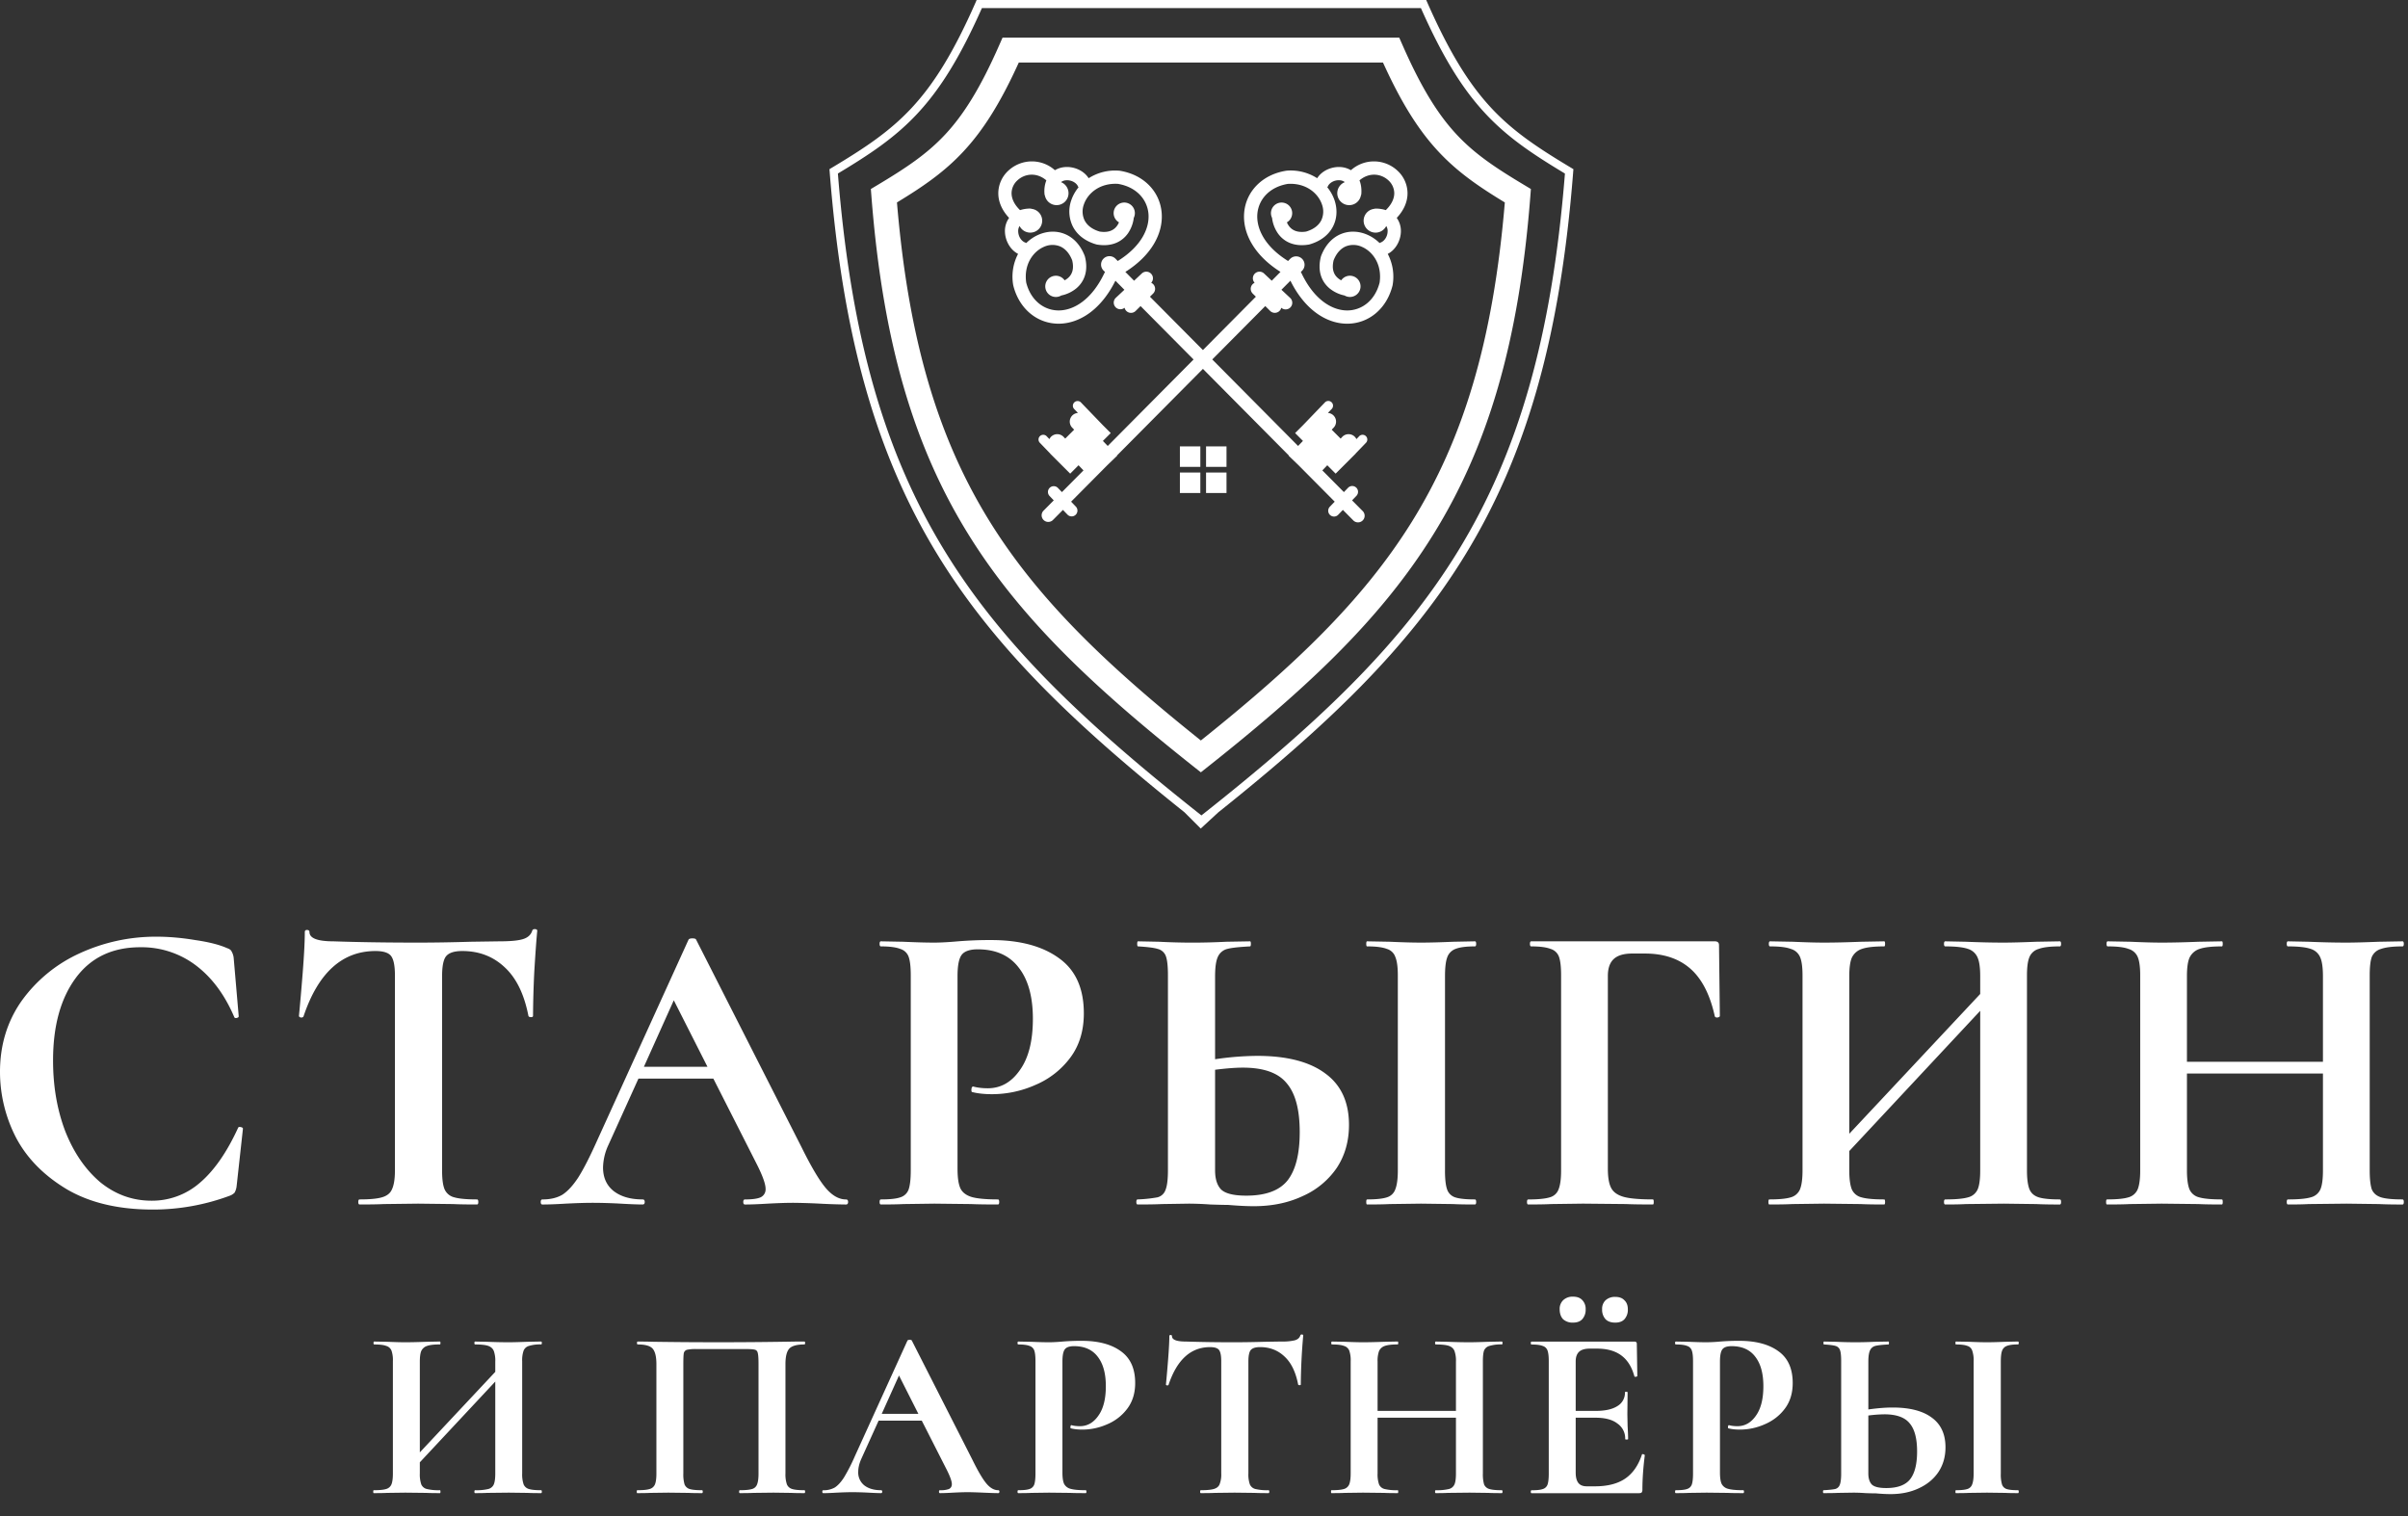 <svg width="81" height="51" fill="none" xmlns="http://www.w3.org/2000/svg"><rect width="100%" height="100%" fill="#333333" stroke="none"/><path fill-rule="evenodd" clip-rule="evenodd" d="M40.339.273h7.458C48.533 1.932 49.2 3 49.964 3.818c.757.814 1.602 1.373 2.677 2.02-.44 5.534-1.591 9.421-3.585 12.682-1.987 3.248-4.817 5.885-8.643 8.91-3.826-3.025-6.656-5.662-8.643-8.91-1.994-3.26-3.145-7.148-3.585-12.683 1.075-.646 1.92-1.205 2.677-2.019.762-.818 1.43-1.886 2.167-3.545h7.31zM40.199 0h-7.347l-.035.082c-.744 1.69-1.407 2.75-2.153 3.55-.747.802-1.583 1.352-2.69 2.015l-.073.044.007.084c.437 5.607 1.597 9.563 3.63 12.887 1.942 3.174 4.672 5.762 8.302 8.66l.55.55.592-.546c3.633-2.9 6.365-5.489 8.307-8.664 2.033-3.324 3.194-7.28 3.63-12.887l.007-.084-.072-.044c-1.107-.663-1.943-1.213-2.69-2.014-.746-.801-1.409-1.861-2.153-3.55L47.974 0H40.2zm-6.475 1.265h13.343l.11.25c.64 1.455 1.201 2.345 1.82 3.009.619.664 1.316 1.125 2.276 1.7l.223.134-.02.26c-.383 4.916-1.435 8.419-3.27 11.373-1.83 2.947-4.419 5.314-7.81 7.988l-.002-.004-.003.003c-3.39-2.673-5.978-5.04-7.807-7.987-1.835-2.954-2.886-6.457-3.27-11.374l-.02-.259.223-.133c.961-.576 1.658-1.037 2.277-1.701.619-.664 1.18-1.554 1.82-3.009l.11-.25zm6.67 23.645c3.113-2.49 5.44-4.69 7.1-7.362 1.713-2.758 2.733-6.051 3.125-10.738-.868-.527-1.586-1.016-2.236-1.715-.666-.715-1.244-1.63-1.862-2.991H34.27c-.618 1.362-1.196 2.276-1.862 2.991-.65.699-1.368 1.188-2.236 1.715.392 4.687 1.412 7.98 3.124 10.739 1.659 2.67 3.985 4.871 7.098 7.36zM35.197 6.067c-.338-.287-.738-.22-.973 0a.593.593 0 00-.197.43c0 .16.068.36.282.569l.003.003a1.12 1.12 0 01.323-.053.26.26 0 01.074.011.401.401 0 11-.412.576.306.306 0 00-.047.174c.001.197.132.363.265.39l-.004.018c.125-.124.269-.222.423-.289.276-.12.591-.143.88-.026.292.118.531.368.674.74l.004.013.004.013c.121.48-.024.839-.288 1.062a1.167 1.167 0 01-.508.242.357.357 0 11.111-.51.622.622 0 00.109-.073c.124-.105.223-.282.146-.6-.105-.268-.262-.41-.419-.473a.689.689 0 00-.535.021c-.364.159-.68.597-.592 1.202.156.609.606.937 1.094.936.493-.002 1.101-.345 1.532-1.25a.228.228 0 01.026-.041l-.046-.046a.283.283 0 11.402-.398l.071.072c.802-.498 1.072-1.11 1.033-1.585-.04-.486-.406-.906-1.026-1.01-.61-.036-1.02.317-1.147.693a.689.689 0 00.024.535c.077.151.232.295.509.377.323.05.49-.064.585-.197a.621.621 0 00.063-.113.357.357 0 11.498-.152 1.166 1.166 0 01-.197.523c-.2.282-.544.457-1.034.377l-.013-.002-.012-.003c-.384-.11-.654-.327-.796-.608a1.134 1.134 0 01-.05-.88c.054-.158.14-.31.252-.445l-.018.005c-.038-.13-.215-.246-.41-.23a.305.305 0 00-.17.062.401.401 0 11-.54.458.22.22 0 01-.016-.071 1 1 0 01.063-.447zm2.657 3.08c.886-.559 1.278-1.304 1.222-1.989-.059-.715-.603-1.285-1.41-1.414l-.01-.002h-.01a1.656 1.656 0 00-1.026.253c-.17-.269-.508-.398-.796-.375a.77.77 0 00-.339.106 1.16 1.16 0 00-1.566.015 1.038 1.038 0 00-.338.754c-.002.282.116.572.363.835a.747.747 0 00-.14.45c.002.289.16.615.442.76a1.655 1.655 0 00-.165 1.045l.002.01.002.01c.198.792.813 1.286 1.53 1.284.7-.003 1.424-.476 1.905-1.446l.302.305-.288.27a.223.223 0 00.294.335.222.222 0 00.374.106l.164-.163 1.783 1.797-2.887 2.909-.163-.17.264-.264-.27-.27-.74-.768a.159.159 0 00-.228.22l.135.141a.293.293 0 00-.194.495l.066.068-.3.3-.057-.059a.293.293 0 00-.475.076l-.087-.09a.159.159 0 10-.229.22l.344.357-.002.002.673.673.281-.282.166.173-.725.73-.14-.145a.195.195 0 00-.281.27l.146.153-.35.353a.223.223 0 00.316.314l.343-.346.158.164a.195.195 0 00.281-.27l-.164-.171 1.223-1.232.326-.314-.007-.007 2.892-2.914 2.891 2.914-.007.007.326.314 1.223 1.232-.164.17a.195.195 0 00.281.271l.158-.164.343.346a.223.223 0 10.316-.314l-.35-.353.146-.152a.195.195 0 00-.281-.271l-.14.145-.725-.73.166-.173.281.282.673-.673-.002-.002.344-.357a.159.159 0 10-.229-.22l-.087.09a.293.293 0 00-.475-.076l-.056.06-.3-.301.064-.067a.293.293 0 00-.193-.496l.135-.14a.159.159 0 00-.229-.22l-.738.767-.27.27.263.264-.163.17-2.887-2.91 1.783-1.796.164.163a.223.223 0 00.374-.106.223.223 0 00.294-.336l-.288-.27.302-.304c.48.97 1.205 1.443 1.905 1.446.717.002 1.332-.492 1.53-1.284l.003-.01.001-.01a1.655 1.655 0 00-.165-1.044c.283-.146.44-.472.442-.761a.749.749 0 00-.14-.45c.248-.263.365-.553.363-.835a1.038 1.038 0 00-.338-.754 1.16 1.16 0 00-1.566-.015.77.77 0 00-.339-.106c-.288-.023-.626.106-.796.375a1.656 1.656 0 00-1.026-.254l-.01.001-.01.002c-.806.129-1.351.7-1.41 1.414-.056.685.336 1.43 1.222 1.988l-.294.297-.263-.247a.223.223 0 00-.313.317.223.223 0 00-.066.361l.108.107-1.781 1.795-1.782-1.795.108-.107a.223.223 0 00-.066-.361.223.223 0 00-.313-.317l-.263.247-.294-.297zm5.902.005c.01.012.018.026.025.041.43.905 1.04 1.248 1.532 1.25.488.001.938-.327 1.094-.936.089-.605-.227-1.043-.592-1.202a.689.689 0 00-.535-.021c-.157.063-.314.205-.42.473-.076.318.023.495.147.6.033.028.07.053.108.073a.357.357 0 11.112.51 1.167 1.167 0 01-.508-.242c-.264-.223-.409-.581-.288-1.062l.004-.013.004-.012c.143-.373.382-.623.674-.741.29-.117.604-.094.88.026.154.067.298.165.423.289l-.004-.018c.133-.027.264-.193.265-.39a.306.306 0 00-.047-.174.401.401 0 11-.412-.576.223.223 0 01.074-.01c.118.002.226.02.323.052l.003-.003c.214-.21.283-.409.282-.57a.592.592 0 00-.197-.429c-.235-.22-.635-.287-.973 0 .052.129.074.279.063.447a.223.223 0 01-.017.071.401.401 0 11-.539-.458.305.305 0 00-.17-.063c-.195-.015-.372.101-.41.23l-.018-.004c.113.135.198.287.252.446.096.286.092.601-.05.88-.142.28-.411.497-.796.607l-.012.003-.013.002c-.49.08-.834-.095-1.034-.377a1.166 1.166 0 01-.197-.523.357.357 0 11.499.152.59.59 0 00.062.113c.095.133.262.246.585.197.277-.082.432-.226.509-.377a.689.689 0 00.024-.535c-.127-.376-.536-.729-1.147-.692-.62.103-.986.523-1.026 1.009-.039.476.231 1.087 1.033 1.585l.07-.072a.283.283 0 11.403.398l-.045.046zm-3.379 5.865h-.688v.688h.688v-.688zm.88 0h-.688v.688h.688v-.688zm-.688.879h.688v.688h-.688v-.688zm-.192 0h-.688v.688h.688v-.688zM5.269 31.51c.415 0 .85.038 1.303.114.453.066.807.155 1.062.269.085.028.137.066.156.113a.544.544 0 01.07.213l.17 1.968c0 .029-.023.047-.07.057-.047.01-.076-.005-.085-.042-.321-.747-.75-1.323-1.289-1.729a3.02 3.02 0 00-1.87-.608c-.934 0-1.657.344-2.167 1.033-.51.69-.764 1.615-.764 2.776 0 .87.137 1.662.41 2.38.284.718.676 1.289 1.176 1.714.51.415 1.086.623 1.728.623a2.44 2.44 0 001.615-.595c.481-.406.91-1.02 1.288-1.841.01-.038.038-.052.085-.043.057.01.085.029.085.057l-.212 1.926a.573.573 0 01-.07.227.429.429 0 01-.157.1 7.399 7.399 0 01-2.592.467c-1.152 0-2.115-.227-2.889-.68-.774-.463-1.346-1.044-1.714-1.742A4.83 4.83 0 010 36.057c0-.897.24-1.69.722-2.38a4.89 4.89 0 011.94-1.6 6.104 6.104 0 012.607-.567zm7.364.482c-1.123 0-1.93.732-2.422 2.195-.01.029-.037.043-.085.043-.047-.01-.07-.029-.07-.057.037-.377.08-.864.127-1.459.047-.604.07-1.057.07-1.36 0-.047.024-.07.072-.07.056 0 .085.023.085.07 0 .208.269.312.807.312.812.028 1.76.043 2.847.043.557 0 1.147-.01 1.77-.029l.963-.014c.36 0 .619-.023.78-.07.17-.048.278-.142.325-.284.01-.038.038-.057.085-.057.057 0 .085.02.085.057-.028.283-.061.737-.099 1.36a34.545 34.545 0 00-.043 1.501c0 .029-.023.043-.07.043-.047 0-.076-.014-.085-.043-.142-.727-.406-1.27-.793-1.629-.388-.368-.864-.552-1.431-.552-.274 0-.458.061-.552.184-.085.113-.128.335-.128.666v6.53c0 .292.028.504.085.637a.476.476 0 00.326.269c.16.047.415.07.765.07.028 0 .042.029.042.086 0 .056-.014.084-.042.084-.34 0-.61-.004-.808-.014l-1.175-.014-1.148.014c-.198.01-.472.014-.821.014-.028 0-.043-.028-.043-.084 0-.057.015-.086.043-.086.34 0 .59-.023.75-.07.17-.048.284-.137.34-.27.067-.141.1-.353.1-.637v-6.558c0-.32-.043-.538-.128-.651-.085-.113-.26-.17-.524-.17zm15.825 8.357c.047 0 .07.028.07.084 0 .057-.023.086-.07.086a20.5 20.5 0 01-.878-.029 22.368 22.368 0 00-.893-.028c-.236 0-.524.01-.864.028-.32.02-.576.029-.764.029-.038 0-.057-.029-.057-.086 0-.056.019-.084.057-.084.245 0 .42-.024.524-.071a.293.293 0 00.17-.284c0-.16-.095-.43-.284-.807l-1.473-2.903h-2.52l-1.006 2.223a1.88 1.88 0 00-.185.765c0 .34.119.604.355.793.245.19.57.283.977.283.047 0 .07.029.07.086 0 .056-.023.084-.07.084-.17 0-.416-.009-.737-.028a18.08 18.08 0 00-.934-.028c-.256 0-.562.01-.921.028-.321.02-.58.029-.78.029-.037 0-.056-.029-.056-.086 0-.056.02-.084.057-.084.264 0 .486-.052.666-.156.179-.114.358-.307.538-.581.18-.283.392-.699.637-1.246l3.074-6.756c.018-.029.061-.043.127-.043.076 0 .118.014.128.042l3.54 6.97c.331.67.605 1.132.822 1.387.217.255.444.383.68.383zm-6.799-4.462h2.139l-1.133-2.238-1.006 2.238zm10.55 3.428c0 .302.033.524.099.665.066.133.189.227.368.284.189.056.486.084.892.084.029 0 .043.029.043.086 0 .056-.014.084-.043.084-.387 0-.689-.004-.906-.014l-1.232-.014-1.034.014c-.19.01-.444.014-.765.014-.028 0-.043-.028-.043-.084 0-.057.015-.086.043-.086.302 0 .52-.023.651-.07a.425.425 0 00.284-.27c.047-.141.07-.353.07-.637v-6.558c0-.283-.023-.49-.07-.623a.426.426 0 00-.284-.269c-.141-.056-.358-.085-.651-.085-.028 0-.043-.028-.043-.085 0-.056.015-.085.043-.085l.75.014c.435.02.78.029 1.035.029.226 0 .495-.015.807-.043a13.134 13.134 0 011.119-.043c.963 0 1.723.204 2.28.61.557.396.836 1.015.836 1.855 0 .586-.151 1.081-.453 1.487a2.836 2.836 0 01-1.176.921 3.586 3.586 0 01-1.459.312c-.255 0-.477-.024-.665-.071-.02 0-.029-.024-.029-.071a.28.28 0 01.014-.085c.02-.028.038-.038.057-.028.142.037.302.056.481.056.435 0 .794-.203 1.077-.609.293-.406.439-.982.439-1.728s-.16-1.322-.481-1.728c-.312-.406-.77-.609-1.374-.609-.265 0-.444.062-.539.184-.094.123-.141.364-.141.723v6.473zm10.08-3.796c1.001 0 1.766.198 2.295.595.529.387.793.963.793 1.728 0 .547-.137 1.029-.41 1.444a2.721 2.721 0 01-1.148.95c-.481.226-1.029.34-1.643.34-.245 0-.533-.015-.864-.043-.122 0-.32-.005-.595-.014a10.644 10.644 0 00-.722-.029l-.906.014c-.199.01-.473.014-.822.014-.028 0-.043-.028-.043-.084 0-.057.015-.086.043-.086a4.65 4.65 0 00.666-.07.384.384 0 00.269-.241c.056-.132.085-.354.085-.666v-6.558c0-.311-.024-.528-.071-.651a.385.385 0 00-.27-.24c-.122-.039-.344-.067-.665-.086-.019 0-.028-.028-.028-.085 0-.056.01-.085.028-.085l.708.014a21.501 21.501 0 002.252 0l.808-.014c.019 0 .028.028.028.085 0 .057-.01.085-.028.085-.368.019-.623.047-.765.085a.47.47 0 00-.312.255c-.066.132-.099.354-.099.666v2.79a10.136 10.136 0 011.416-.113zm-.368 4.702c.652 0 1.114-.17 1.388-.51.274-.35.411-.892.411-1.629 0-.755-.146-1.303-.439-1.643-.283-.349-.774-.524-1.473-.524-.245 0-.557.024-.935.071v3.385c0 .284.066.496.198.638.142.141.425.212.85.212zm6.685-.85c0 .293.024.505.071.638a.424.424 0 00.27.269c.141.047.363.07.665.07.029 0 .043.029.043.086 0 .056-.014.084-.043.084-.311 0-.557-.004-.736-.014l-1.077-.014-1.048.014c-.189.01-.444.014-.765.014-.019 0-.028-.028-.028-.084 0-.057.01-.086.028-.086.302 0 .524-.023.666-.07a.425.425 0 00.283-.27c.057-.141.085-.353.085-.637v-6.558c0-.283-.028-.49-.085-.623a.425.425 0 00-.283-.269c-.142-.056-.364-.085-.666-.085-.019 0-.028-.028-.028-.085 0-.056.01-.085.028-.085l.765.014c.434.02.784.029 1.048.029.293 0 .657-.01 1.09-.029l.723-.014c.029 0 .043.028.043.085 0 .057-.014.085-.043.085-.293 0-.51.029-.651.085a.467.467 0 00-.284.298c-.047.132-.07.34-.07.623v6.53zm2.802 1.148c-.029 0-.043-.029-.043-.086 0-.056.014-.084.043-.084.33 0 .57-.024.722-.071a.428.428 0 00.297-.27c.057-.141.085-.353.085-.637v-6.558c0-.283-.023-.49-.07-.623a.426.426 0 00-.284-.269c-.141-.056-.358-.085-.651-.085-.029 0-.043-.028-.043-.085 0-.056.014-.085.043-.085h6.175c.095 0 .142.043.142.128l.028 2.38c0 .028-.028.046-.085.056-.047 0-.075-.014-.085-.043-.16-.727-.434-1.26-.821-1.6-.387-.34-.897-.51-1.53-.51h-.425c-.283 0-.49.061-.623.184-.132.123-.198.312-.198.567v6.487c0 .292.037.51.113.651.075.142.217.24.425.298.208.056.533.084.977.084.019 0 .028.029.028.086 0 .056-.009.084-.028.084-.387 0-.69-.004-.906-.014l-1.445-.014-1.062.014c-.19.01-.449.014-.78.014zm17.88-.17c.028 0 .042.028.042.084 0 .057-.014.086-.043.086-.33 0-.594-.005-.793-.015l-1.09-.014-1.275.014c-.17.01-.401.014-.694.014-.028 0-.043-.028-.043-.084 0-.057.015-.086.043-.086.35 0 .604-.023.765-.07a.476.476 0 00.325-.27c.057-.132.085-.344.085-.637v-5.368l-4.404 4.717v.651c0 .284.028.496.085.638a.476.476 0 00.325.269c.16.047.416.07.765.07.02 0 .029.029.029.086 0 .056-.01.084-.029.084-.33 0-.595-.004-.793-.014l-1.232-.014-1.063.014c-.188.01-.448.014-.779.014-.018 0-.028-.028-.028-.084 0-.057.01-.086.029-.086.33 0 .57-.023.722-.07a.471.471 0 00.311-.27c.057-.141.085-.353.085-.637v-6.558c0-.283-.028-.49-.085-.623a.472.472 0 00-.311-.269c-.142-.056-.373-.085-.694-.085-.029 0-.043-.028-.043-.085 0-.056.014-.085.043-.085l.765.014c.434.02.783.029 1.048.029.359 0 .774-.01 1.246-.029l.78-.014c.018 0 .028.028.028.085 0 .057-.01.085-.029.085-.34 0-.59.029-.75.085a.563.563 0 00-.34.298c-.057.132-.085.34-.085.623v5.297l4.404-4.702v-.595c0-.284-.028-.491-.085-.623a.513.513 0 00-.325-.298c-.16-.056-.416-.085-.765-.085-.028 0-.043-.028-.043-.085 0-.056.015-.085.043-.085l.694.014c.472.02.897.029 1.275.029.255 0 .618-.01 1.09-.029l.793-.014c.029 0 .043.028.043.085 0 .057-.014.085-.043.085-.32 0-.557.029-.708.085a.472.472 0 00-.311.27c-.057.131-.085.34-.085.622v6.558c0 .284.028.496.085.638.056.132.16.221.311.269.151.047.387.07.708.07zm11.528 0c.028 0 .043.028.043.084 0 .057-.015.086-.043.086-.33 0-.595-.005-.793-.015l-1.09-.014-1.276.014c-.17.01-.4.014-.694.014-.028 0-.042-.028-.042-.084 0-.057.014-.086.042-.086.35 0 .605-.023.765-.07a.476.476 0 00.326-.27c.057-.132.085-.344.085-.637v-3.257h-4.575v3.257c0 .284.029.496.085.638a.476.476 0 00.326.269c.16.047.415.07.765.07.019 0 .028.029.028.086 0 .056-.01.084-.028.084-.33 0-.595-.004-.793-.014l-1.233-.014-1.062.014c-.189.01-.448.014-.779.014-.019 0-.028-.028-.028-.084 0-.057.01-.086.028-.086.33 0 .571-.023.722-.07a.472.472 0 00.312-.27c.057-.141.085-.353.085-.637v-6.558c0-.283-.028-.49-.085-.623a.472.472 0 00-.311-.269c-.142-.056-.374-.085-.695-.085-.028 0-.042-.028-.042-.085 0-.056.014-.085.042-.085l.765.014c.435.02.784.029 1.048.029.36 0 .775-.01 1.247-.029l.779-.014c.019 0 .028.028.028.085 0 .057-.01.085-.028.085-.34 0-.59.029-.75.085a.563.563 0 00-.34.298c-.058.132-.086.34-.086.623v2.875h4.575v-2.875c0-.284-.028-.491-.085-.623a.513.513 0 00-.326-.298c-.16-.056-.415-.085-.764-.085-.029 0-.043-.028-.043-.085 0-.056.014-.085.042-.085l.695.014c.472.02.897.029 1.274.029.255 0 .619-.01 1.09-.029l.794-.014c.028 0 .043.028.043.085 0 .057-.015.085-.043.085-.321 0-.562.029-.722.085a.472.472 0 00-.312.27c-.047.131-.07.34-.07.622v6.558c0 .284.023.496.07.638.057.132.16.221.312.269.15.047.392.07.722.07zm-62.59 9.83c0-.032-.008-.049-.024-.049-.185 0-.321-.013-.408-.04a.271.271 0 01-.18-.155 1.042 1.042 0 01-.049-.368V45.79a.97.97 0 01.05-.36.271.271 0 01.179-.154 1.25 1.25 0 01.408-.05c.016 0 .024-.016.024-.048 0-.033-.008-.05-.024-.05l-.457.009c-.272.01-.482.016-.629.016-.217 0-.462-.005-.734-.016l-.4-.008c-.016 0-.024.016-.024.049 0 .032.008.049.024.049.202 0 .349.016.441.048.093.033.155.09.188.172a.97.97 0 01.049.359v.343l-2.538 2.709v-3.052c0-.163.016-.283.049-.36a.324.324 0 01.196-.17c.092-.033.236-.05.432-.05.011 0 .017-.016.017-.048 0-.033-.006-.05-.017-.05l-.448.009c-.273.01-.512.016-.719.016-.152 0-.353-.005-.603-.016l-.441-.008c-.016 0-.024.016-.024.049 0 .032.008.049.024.049.185 0 .318.016.4.048a.271.271 0 01.18.156.97.97 0 01.048.359v3.777c0 .164-.016.286-.049.368a.271.271 0 01-.18.155c-.086.027-.225.04-.415.04-.011 0-.017.017-.017.05 0 .032.006.048.017.048.19 0 .34-.002.449-.008l.611-.008.71.008c.114.006.267.008.457.008.011 0 .017-.016.017-.049 0-.032-.006-.049-.017-.049a1.71 1.71 0 01-.44-.04.274.274 0 01-.188-.155 1.045 1.045 0 01-.049-.368v-.375l2.538-2.717v3.092c0 .17-.017.291-.05.368a.273.273 0 01-.187.155 1.71 1.71 0 01-.44.04c-.017 0-.025.017-.025.05 0 .032.008.048.024.048.169 0 .302-.002.4-.008l.734-.008.629.008c.114.006.266.008.457.008.016 0 .024-.016.024-.049zm8.856 0c0-.032-.008-.049-.024-.049-.185 0-.321-.013-.409-.04a.271.271 0 01-.179-.155 1.045 1.045 0 01-.049-.368v-3.68c0-.244.04-.416.123-.514.087-.098.258-.146.514-.146.016 0 .024-.017.024-.05 0-.032-.008-.048-.024-.048h-.27a147.426 147.426 0 01-4.797.008 17.382 17.382 0 00-.54-.008c-.015 0-.024.016-.024.049 0 .032.009.049.025.049.256 0 .424.048.506.146.081.098.122.27.122.514v3.68c0 .164-.016.286-.049.368a.271.271 0 01-.18.155c-.086.027-.225.04-.415.04-.011 0-.017.017-.017.05 0 .032.006.048.017.048.185 0 .331-.002.44-.008l.604-.008.677.008c.114.006.267.008.457.008.017 0 .025-.016.025-.049 0-.032-.008-.049-.025-.049-.19 0-.329-.013-.416-.04a.27.27 0 01-.171-.155 1.189 1.189 0 01-.041-.368v-3.68c0-.184.005-.307.016-.367a.152.152 0 01.106-.114 1.38 1.38 0 01.327-.024h1.672c.147 0 .245.008.294.024.05.016.079.055.09.114.016.06.024.182.024.367v3.68c0 .164-.016.286-.049.368a.247.247 0 01-.17.155c-.088.027-.224.04-.409.04-.016 0-.024.017-.024.05 0 .032.008.048.024.048.19 0 .343-.002.457-.008l.677-.008.596.008c.109.006.256.008.44.008.017 0 .025-.016.025-.049zm6.536 0c0-.032-.014-.049-.041-.049-.136 0-.267-.073-.392-.22-.125-.147-.283-.413-.473-.8l-2.04-4.014c-.005-.016-.03-.025-.073-.025-.038 0-.063.009-.074.025l-1.77 3.892a5.99 5.99 0 01-.368.718c-.103.158-.206.27-.31.335a.755.755 0 01-.383.09c-.022 0-.033.016-.033.048 0 .033.011.05.033.05.114 0 .264-.006.448-.017.207-.01.384-.016.53-.016.153 0 .333.005.54.016.184.01.326.016.424.016.027 0 .04-.016.04-.049 0-.032-.013-.049-.04-.049-.234 0-.422-.054-.563-.163a.552.552 0 01-.204-.457c0-.136.035-.283.106-.44l.58-1.281h1.451l.85 1.672c.108.218.162.373.162.465 0 .077-.032.131-.098.164a.795.795 0 01-.302.04c-.021 0-.032.017-.032.05 0 .032.01.048.033.048.108 0 .255-.005.44-.016.196-.01.362-.016.498-.016.103 0 .275.005.514.016.228.01.397.016.506.016.027 0 .04-.016.04-.049zm-2.726-2.619H29.66l.58-1.289.652 1.29zm4.903 2.358c-.038-.081-.057-.21-.057-.383v-3.73c0-.206.027-.344.081-.415.055-.071.158-.106.31-.106.348 0 .612.117.792.35.185.235.277.566.277.996 0 .43-.084.762-.253.995-.163.234-.37.351-.62.351-.103 0-.196-.01-.277-.032-.011-.006-.022 0-.033.016a.155.155 0 00-.008.049c0 .027.005.04.016.04.109.028.237.042.384.042.288 0 .568-.06.84-.18a1.63 1.63 0 00.677-.53c.174-.234.261-.52.261-.857 0-.484-.16-.84-.481-1.069-.32-.234-.759-.35-1.314-.35a7.668 7.668 0 00-.644.024c-.18.016-.335.024-.465.024-.147 0-.346-.005-.596-.016l-.432-.008c-.017 0-.025.016-.025.049 0 .032.008.049.025.049.168 0 .293.016.375.048a.245.245 0 01.163.156c.027.076.04.195.04.359v3.777c0 .164-.013.286-.04.368a.245.245 0 01-.163.155c-.076.027-.201.04-.375.04-.017 0-.025.017-.025.05 0 .032.008.048.025.048.184 0 .331-.002.44-.008l.596-.008.71.008c.125.006.299.008.522.008.016 0 .024-.016.024-.049 0-.032-.008-.049-.024-.049-.234 0-.405-.016-.514-.048a.334.334 0 01-.212-.164zm3.514-3.337c.283-.843.748-1.265 1.396-1.265.152 0 .253.033.302.098.048.066.073.19.073.376v3.777a.906.906 0 01-.057.368c-.033.076-.098.127-.196.155-.093.027-.237.04-.432.04-.017 0-.025.017-.025.05 0 .032.008.048.025.048.2 0 .358-.002.473-.008l.66-.008.678.008c.114.006.27.008.465.008.016 0 .025-.016.025-.049 0-.032-.009-.049-.025-.049a1.71 1.71 0 01-.44-.04.274.274 0 01-.188-.155 1.004 1.004 0 01-.05-.368v-3.761c0-.19.025-.318.074-.384.055-.07.16-.106.318-.106.327 0 .602.106.825.319.223.206.375.519.456.938.006.016.022.024.05.024.027 0 .04-.008.04-.024a20.001 20.001 0 01.082-1.648c0-.022-.017-.033-.05-.033-.026 0-.043.01-.048.033-.027.081-.09.136-.188.163a1.77 1.77 0 01-.449.04l-.554.009c-.36.01-.7.016-1.02.016a48.68 48.68 0 01-1.64-.024c-.31 0-.466-.06-.466-.18 0-.027-.016-.04-.048-.04-.028 0-.041.013-.041.04 0 .174-.014.435-.041.783-.027.343-.052.623-.073.84 0 .017.013.028.04.033.028 0 .044-.008.05-.024zm11.233 3.598c0-.032-.009-.049-.025-.049-.19 0-.329-.013-.416-.04a.271.271 0 01-.18-.155 1.238 1.238 0 01-.04-.368V45.79c0-.164.013-.283.04-.36a.272.272 0 01.18-.154 1.33 1.33 0 01.416-.05c.016 0 .024-.016.024-.048 0-.033-.008-.05-.024-.05l-.457.009c-.272.01-.481.016-.628.016-.218 0-.463-.005-.735-.016l-.4-.008c-.016 0-.024.016-.024.049 0 .032.008.049.025.049.2 0 .348.016.44.048.093.033.155.09.188.172a.97.97 0 01.049.359v1.656h-2.636v-1.656a.97.97 0 01.05-.36.324.324 0 01.195-.17c.093-.033.237-.05.433-.05.01 0 .016-.016.016-.048 0-.033-.005-.05-.016-.05l-.45.009c-.271.01-.51.016-.717.016-.153 0-.354-.005-.604-.016l-.44-.008c-.017 0-.025.016-.025.049 0 .032.008.049.024.049.185 0 .319.016.4.048a.272.272 0 01.18.156.973.973 0 01.049.359v3.777c0 .164-.017.286-.05.368a.271.271 0 01-.179.155c-.087.027-.225.04-.416.04-.01 0-.016.017-.016.05 0 .032.005.048.016.048.19 0 .34-.002.449-.008l.612-.008.71.008c.114.006.266.008.457.008.01 0 .016-.016.016-.049 0-.032-.005-.049-.016-.049a1.71 1.71 0 01-.441-.04.274.274 0 01-.188-.155 1.045 1.045 0 01-.049-.368v-1.876h2.636v1.876c0 .17-.016.291-.05.368a.274.274 0 01-.187.155 1.71 1.71 0 01-.44.04c-.017 0-.025.017-.025.05 0 .032.008.048.025.048.168 0 .302-.002.4-.008l.734-.008.628.008c.114.006.267.008.457.008.016 0 .024-.016.024-.049zm4.721-1.264c-.021 0-.032.005-.032.016-.12.364-.308.634-.563.808-.256.174-.596.26-1.02.26h-.27c-.13 0-.225-.037-.285-.113-.06-.077-.09-.193-.09-.351v-1.844h.67c.32 0 .565.065.733.196a.605.605 0 01.262.522c0 .01.016.016.049.016.032 0 .049-.005.049-.016 0-.109-.006-.256-.017-.44l-.008-.392.008-.735c0-.016-.016-.024-.049-.024-.027 0-.04.008-.04.024a.515.515 0 01-.253.457c-.17.109-.411.163-.727.163h-.677V45.8c0-.147.038-.256.114-.327.076-.07.196-.106.36-.106h.244c.337 0 .61.076.816.229.207.152.354.386.44.702.006.016.022.021.05.016.032-.006.049-.014.049-.025l-.017-1.085c0-.049-.027-.073-.081-.073h-3.46c-.016 0-.025.016-.025.049 0 .032.009.049.025.049.169 0 .294.016.375.048a.245.245 0 01.163.156c.028.076.041.195.041.359v3.777c0 .164-.013.286-.04.368a.245.245 0 01-.164.155c-.076.027-.2.04-.375.04-.016 0-.025.017-.025.05 0 .032.009.048.025.048h3.606c.05 0 .082-.008.098-.024a.163.163 0 00.025-.098c0-.348.027-.734.081-1.159 0-.005-.008-.01-.024-.016a.055.055 0 00-.04-.016zm-2.684-4.537a.471.471 0 00.334.114c.136 0 .24-.038.31-.114a.47.47 0 00.115-.335.419.419 0 00-.115-.31c-.07-.076-.174-.114-.31-.114a.459.459 0 00-.326.114.403.403 0 00-.123.31c0 .142.039.253.115.335zm1.428 0c.076.076.185.114.326.114.136 0 .24-.038.31-.114a.47.47 0 00.114-.335c0-.13-.038-.23-.114-.301-.07-.077-.174-.115-.31-.115a.459.459 0 00-.326.114.394.394 0 00-.115.302.47.47 0 00.115.335zm3.906 5.54c-.038-.081-.057-.21-.057-.383v-3.73c0-.206.027-.344.082-.415.054-.071.157-.106.31-.106.348 0 .612.117.791.35.185.235.277.566.277.996 0 .43-.084.762-.252.995-.164.234-.37.351-.62.351-.104 0-.196-.01-.278-.032-.01-.006-.022 0-.033.016a.155.155 0 00-.008.049c0 .027.006.04.017.04.108.028.236.042.383.042.288 0 .569-.06.84-.18.278-.12.504-.296.678-.53.174-.234.26-.52.26-.857 0-.484-.16-.84-.48-1.069-.322-.234-.76-.35-1.314-.35a7.666 7.666 0 00-.645.024 5.24 5.24 0 01-.465.024c-.147 0-.345-.005-.596-.016l-.432-.008c-.016 0-.025.016-.025.049 0 .032.009.049.025.049.169 0 .294.016.375.048a.245.245 0 01.163.156c.028.076.041.195.041.359v3.777c0 .164-.013.286-.04.368a.245.245 0 01-.164.155c-.076.027-.201.04-.375.04-.016 0-.025.017-.025.05 0 .032.009.048.025.048.185 0 .332-.002.44-.008l.596-.008.71.008c.125.006.3.008.522.008.017 0 .025-.016.025-.049 0-.032-.008-.049-.025-.049-.234 0-.405-.016-.514-.048a.334.334 0 01-.212-.164zm7.072-2.227c-.304-.229-.745-.343-1.322-.343-.239 0-.51.022-.816.065v-1.607c0-.18.02-.307.058-.384a.27.27 0 01.18-.147c.08-.021.227-.038.44-.048.01 0 .016-.017.016-.05 0-.032-.005-.048-.016-.048l-.465.008a13.12 13.12 0 01-1.297 0l-.409-.008c-.01 0-.016.016-.016.049 0 .032.005.049.016.049.185.01.313.027.384.048a.222.222 0 01.155.14c.027.07.04.195.04.375v3.777c0 .18-.016.308-.048.384a.221.221 0 01-.155.139c-.071.016-.199.03-.384.04-.016 0-.024.017-.024.05 0 .032.008.048.024.048.201 0 .36-.002.473-.008l.523-.008c.12 0 .258.005.416.016.157.006.272.008.342.008.19.017.357.025.498.025.354 0 .67-.065.947-.196.282-.13.503-.313.66-.547.158-.239.237-.516.237-.832 0-.44-.152-.772-.457-.995zm-.734 2.072c-.158.196-.424.294-.8.294-.245 0-.408-.04-.49-.122-.075-.082-.114-.204-.114-.368v-1.95a4.5 4.5 0 01.539-.04c.402 0 .685.1.849.301.168.196.252.512.252.947 0 .424-.078.737-.236.938zm3.092.172a1.189 1.189 0 01-.04-.368v-3.761c0-.163.013-.283.04-.36a.27.27 0 01.163-.17c.082-.033.207-.05.376-.05.016 0 .024-.016.024-.048 0-.033-.008-.05-.024-.05l-.416.009c-.25.01-.46.016-.629.016-.152 0-.353-.005-.603-.016l-.441-.008c-.01 0-.016.016-.016.049 0 .032.005.049.016.049.174 0 .302.016.383.048a.245.245 0 01.164.156.97.97 0 01.049.359v3.777c0 .164-.017.286-.05.368a.245.245 0 01-.162.155c-.082.027-.21.04-.384.04-.01 0-.016.017-.016.05 0 .032.005.048.016.048.185 0 .332-.002.44-.008l.604-.008.62.008c.104.006.245.008.425.008.016 0 .024-.016.024-.049 0-.032-.008-.049-.024-.049-.174 0-.302-.013-.384-.04a.244.244 0 01-.155-.155z" fill="#fff"/></svg>